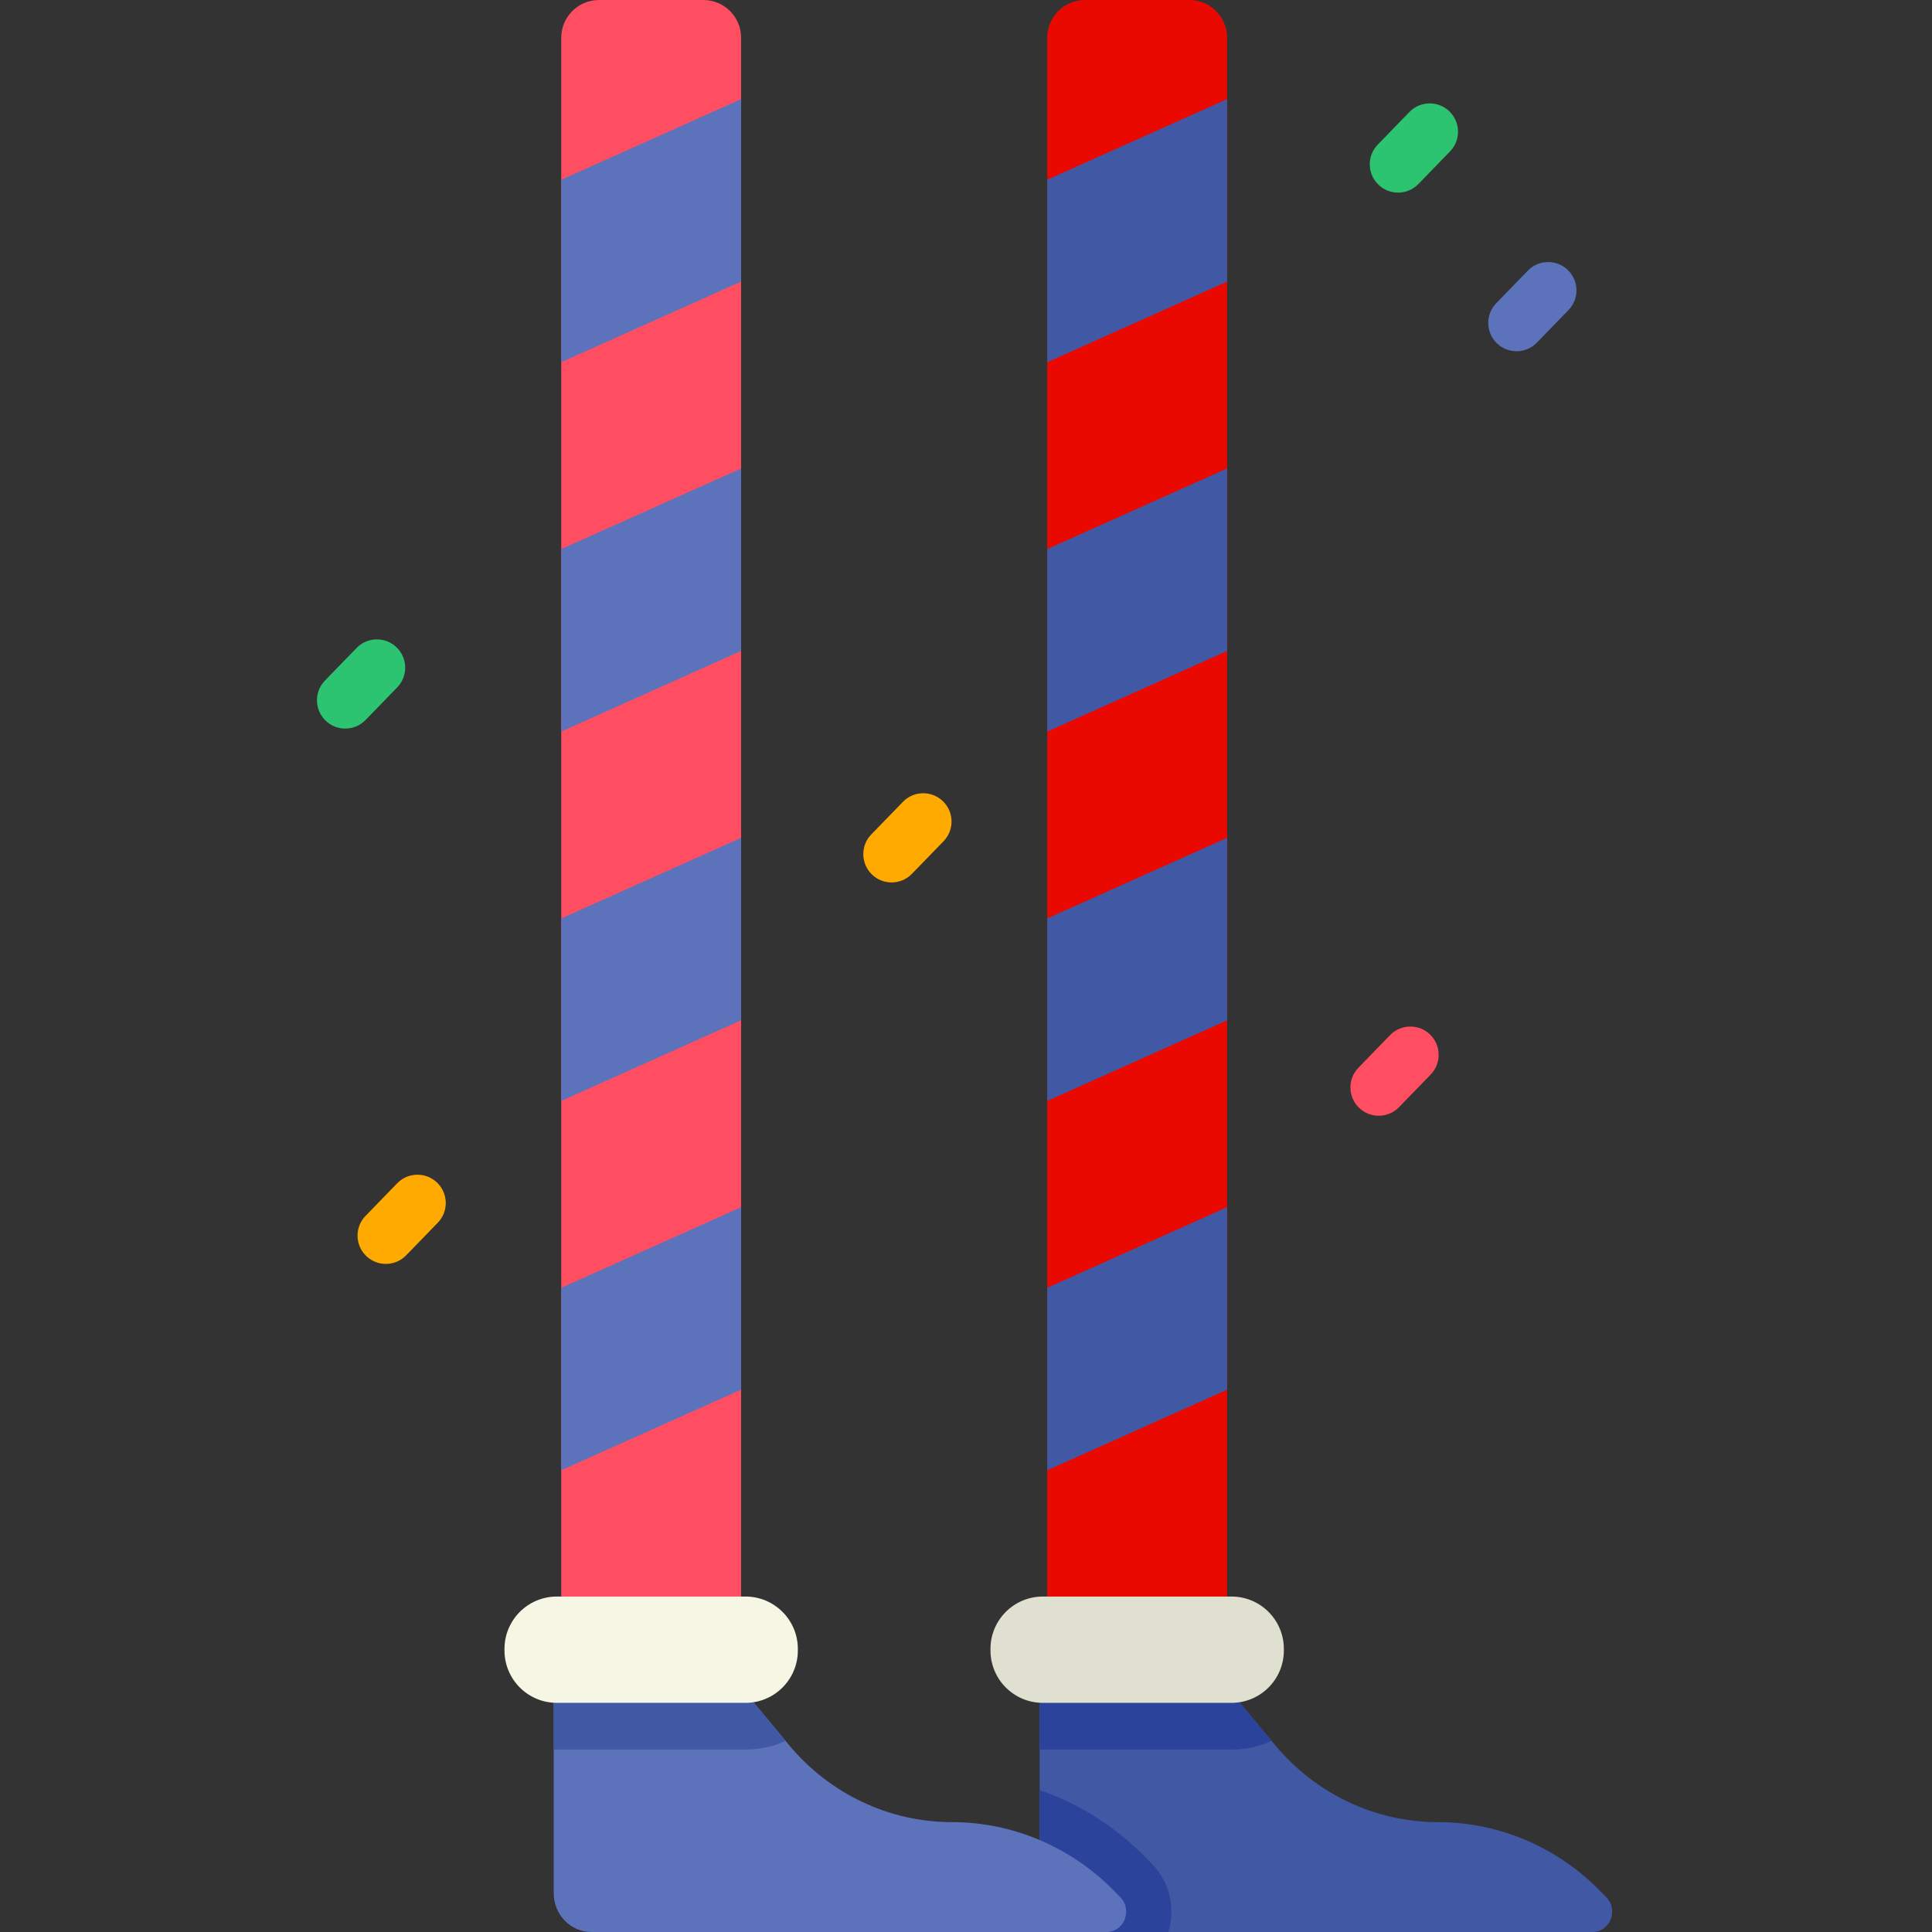 <svg viewBox="-84 0 512 512" xmlns="http://www.w3.org/2000/svg"><rect x="-84" y="0" width="512" height="512" fill="#333333" stroke="none"/><path d="m241.195 473.605h-47.668v-463.605c0-5.523 4.477-10 10-10h27.668c5.523 0 10 4.477 10 10zm0 0" fill="#e90900"/><g fill="#4159a5"><path d="m241.195 368.273-47.668 21.363v-48.355l47.668-21.363zm0 0"/><path d="m241.195 270.391-47.668 21.363v-48.355l47.668-21.367zm0 0"/><path d="m241.195 172.508-47.668 21.363v-48.355l47.668-21.367zm0 0"/><path d="m241.195 74.621-47.668 21.367v-48.355l47.668-21.367zm0 0"/><path d="m338.016 512h-136.488c-5.52 0-10-4.617-10-10.309v-56.945h47.668l13.793 16.605.848 1.031c10.801 13.008 26.59 20.5 43.211 20.5 8.102 0 16.039 1.66 23.391 4.793 7.34 3.145 14.09 7.754 19.82 13.66l1.449 1.48c3.289 3.391.961 9.184-3.691 9.184zm0 0"/></g><path d="m252.988 461.352c-3.18 1.473-6.711 2.289-10.422 2.289h-50.41c-.211 0-.418 0-.629-.012v-18.883h47.668zm0 0" fill="#2c439b"/><path d="m225.629 512h-24.102c-5.52 0-10-4.617-10-10.309v-27.293c10.602 3.641 20.301 9.805 28.418 18.184l1.453 1.492c4.59 4.734 6.188 11.641 4.23 17.926zm0 0" fill="#2c439b"/><path d="m242.359 451.273h-49.996c-7.664 0-13.875-6.211-13.875-13.875v-.422c0-7.664 6.211-13.875 13.875-13.875h49.996c7.66 0 13.875 6.211 13.875 13.875v.422c0 7.664-6.215 13.875-13.875 13.875zm0 0" fill="#e0e0d1"/><path d="m112.398 473.605h-47.664v-463.605c0-5.523 4.477-10 10-10h27.664c5.523 0 10 4.477 10 10zm0 0" fill="#ff4e61"/><path d="m112.398 368.273-47.664 21.363v-48.355l47.664-21.363zm0 0" fill="#5c73bc"/><path d="m112.398 270.391-47.664 21.363v-48.355l47.664-21.367zm0 0" fill="#5c73bc"/><path d="m112.398 172.508-47.664 21.363v-48.355l47.664-21.367zm0 0" fill="#5c73bc"/><path d="m112.398 74.621-47.664 21.367v-48.355l47.664-21.367zm0 0" fill="#5c73bc"/><path d="m209.227 512h-136.488c-5.531 0-10-4.617-10-10.309v-56.945h47.66l13.789 16.617.852 1.02c10.809 13.008 26.598 20.5 43.219 20.5 8.059 0 15.961 1.641 23.27 4.75.039.012.07.023.109.043 7.352 3.145 14.102 7.75 19.832 13.656l1.438 1.484c3.289 3.391.961 9.184-3.68 9.184zm0 0" fill="#5c73bc"/><path d="m124.188 461.363c-3.18 1.461-6.711 2.277-10.41 2.277h-50.422c-.207 0-.41 0-.617-.012v-18.883h47.66zm0 0" fill="#4159a5"/><path d="m113.562 451.273h-49.992c-7.664 0-13.875-6.211-13.875-13.875v-.422c0-7.664 6.211-13.875 13.875-13.875h49.992c7.664 0 13.875 6.211 13.875 13.875v.422c0 7.664-6.211 13.875-13.875 13.875zm0 0" fill="#f5f6e3"/><path d="m317.902 93.082c-1.883 0-3.766-.703-5.223-2.117-2.973-2.883-3.043-7.629-.16-10.605l8.379-8.637c2.887-2.973 7.633-3.043 10.605-.16 2.973 2.887 3.043 7.633.16 10.605l-8.379 8.637c-1.473 1.516-3.426 2.277-5.383 2.277zm0 0" fill="#5c73bc"/><path d="m18.254 334.949c-1.883 0-3.766-.707-5.223-2.117-2.973-2.887-3.047-7.633-.16-10.605l8.379-8.637c2.883-2.977 7.633-3.047 10.605-.164 2.973 2.887 3.043 7.633.16 10.605l-8.379 8.641c-1.473 1.516-3.426 2.277-5.383 2.277zm0 0" fill="#fa0"/><path d="m281.375 295.684c-1.879 0-3.766-.703-5.223-2.117-2.973-2.883-3.043-7.633-.156-10.605l8.379-8.637c2.883-2.973 7.633-3.043 10.605-.16 2.973 2.887 3.043 7.633.16 10.605l-8.383 8.637c-1.469 1.516-3.426 2.277-5.383 2.277zm0 0" fill="#ff4e61"/><path d="m7.5 193.082c-1.883 0-3.766-.703-5.223-2.117-2.973-2.883-3.043-7.629-.16-10.605l8.379-8.637c2.887-2.973 7.633-3.043 10.605-.16 2.973 2.883 3.043 7.633.16 10.605l-8.379 8.637c-1.473 1.516-3.426 2.277-5.383 2.277zm0 0" fill="#2dc471"/><path d="m286.508 51.043c-1.883 0-3.766-.703-5.223-2.117-2.973-2.887-3.047-7.633-.16-10.605l8.379-8.637c2.883-2.977 7.633-3.047 10.605-.164 2.973 2.887 3.043 7.633.16 10.605l-8.379 8.641c-1.473 1.516-3.426 2.277-5.383 2.277zm0 0" fill="#2dc471"/><path d="m152.285 233.852c-1.883 0-3.766-.703-5.223-2.117-2.973-2.883-3.043-7.633-.16-10.605l8.383-8.637c2.883-2.973 7.633-3.043 10.605-.16 2.973 2.883 3.043 7.633.16 10.605l-8.383 8.637c-1.469 1.516-3.426 2.277-5.383 2.277zm0 0" fill="#fa0"/></svg>